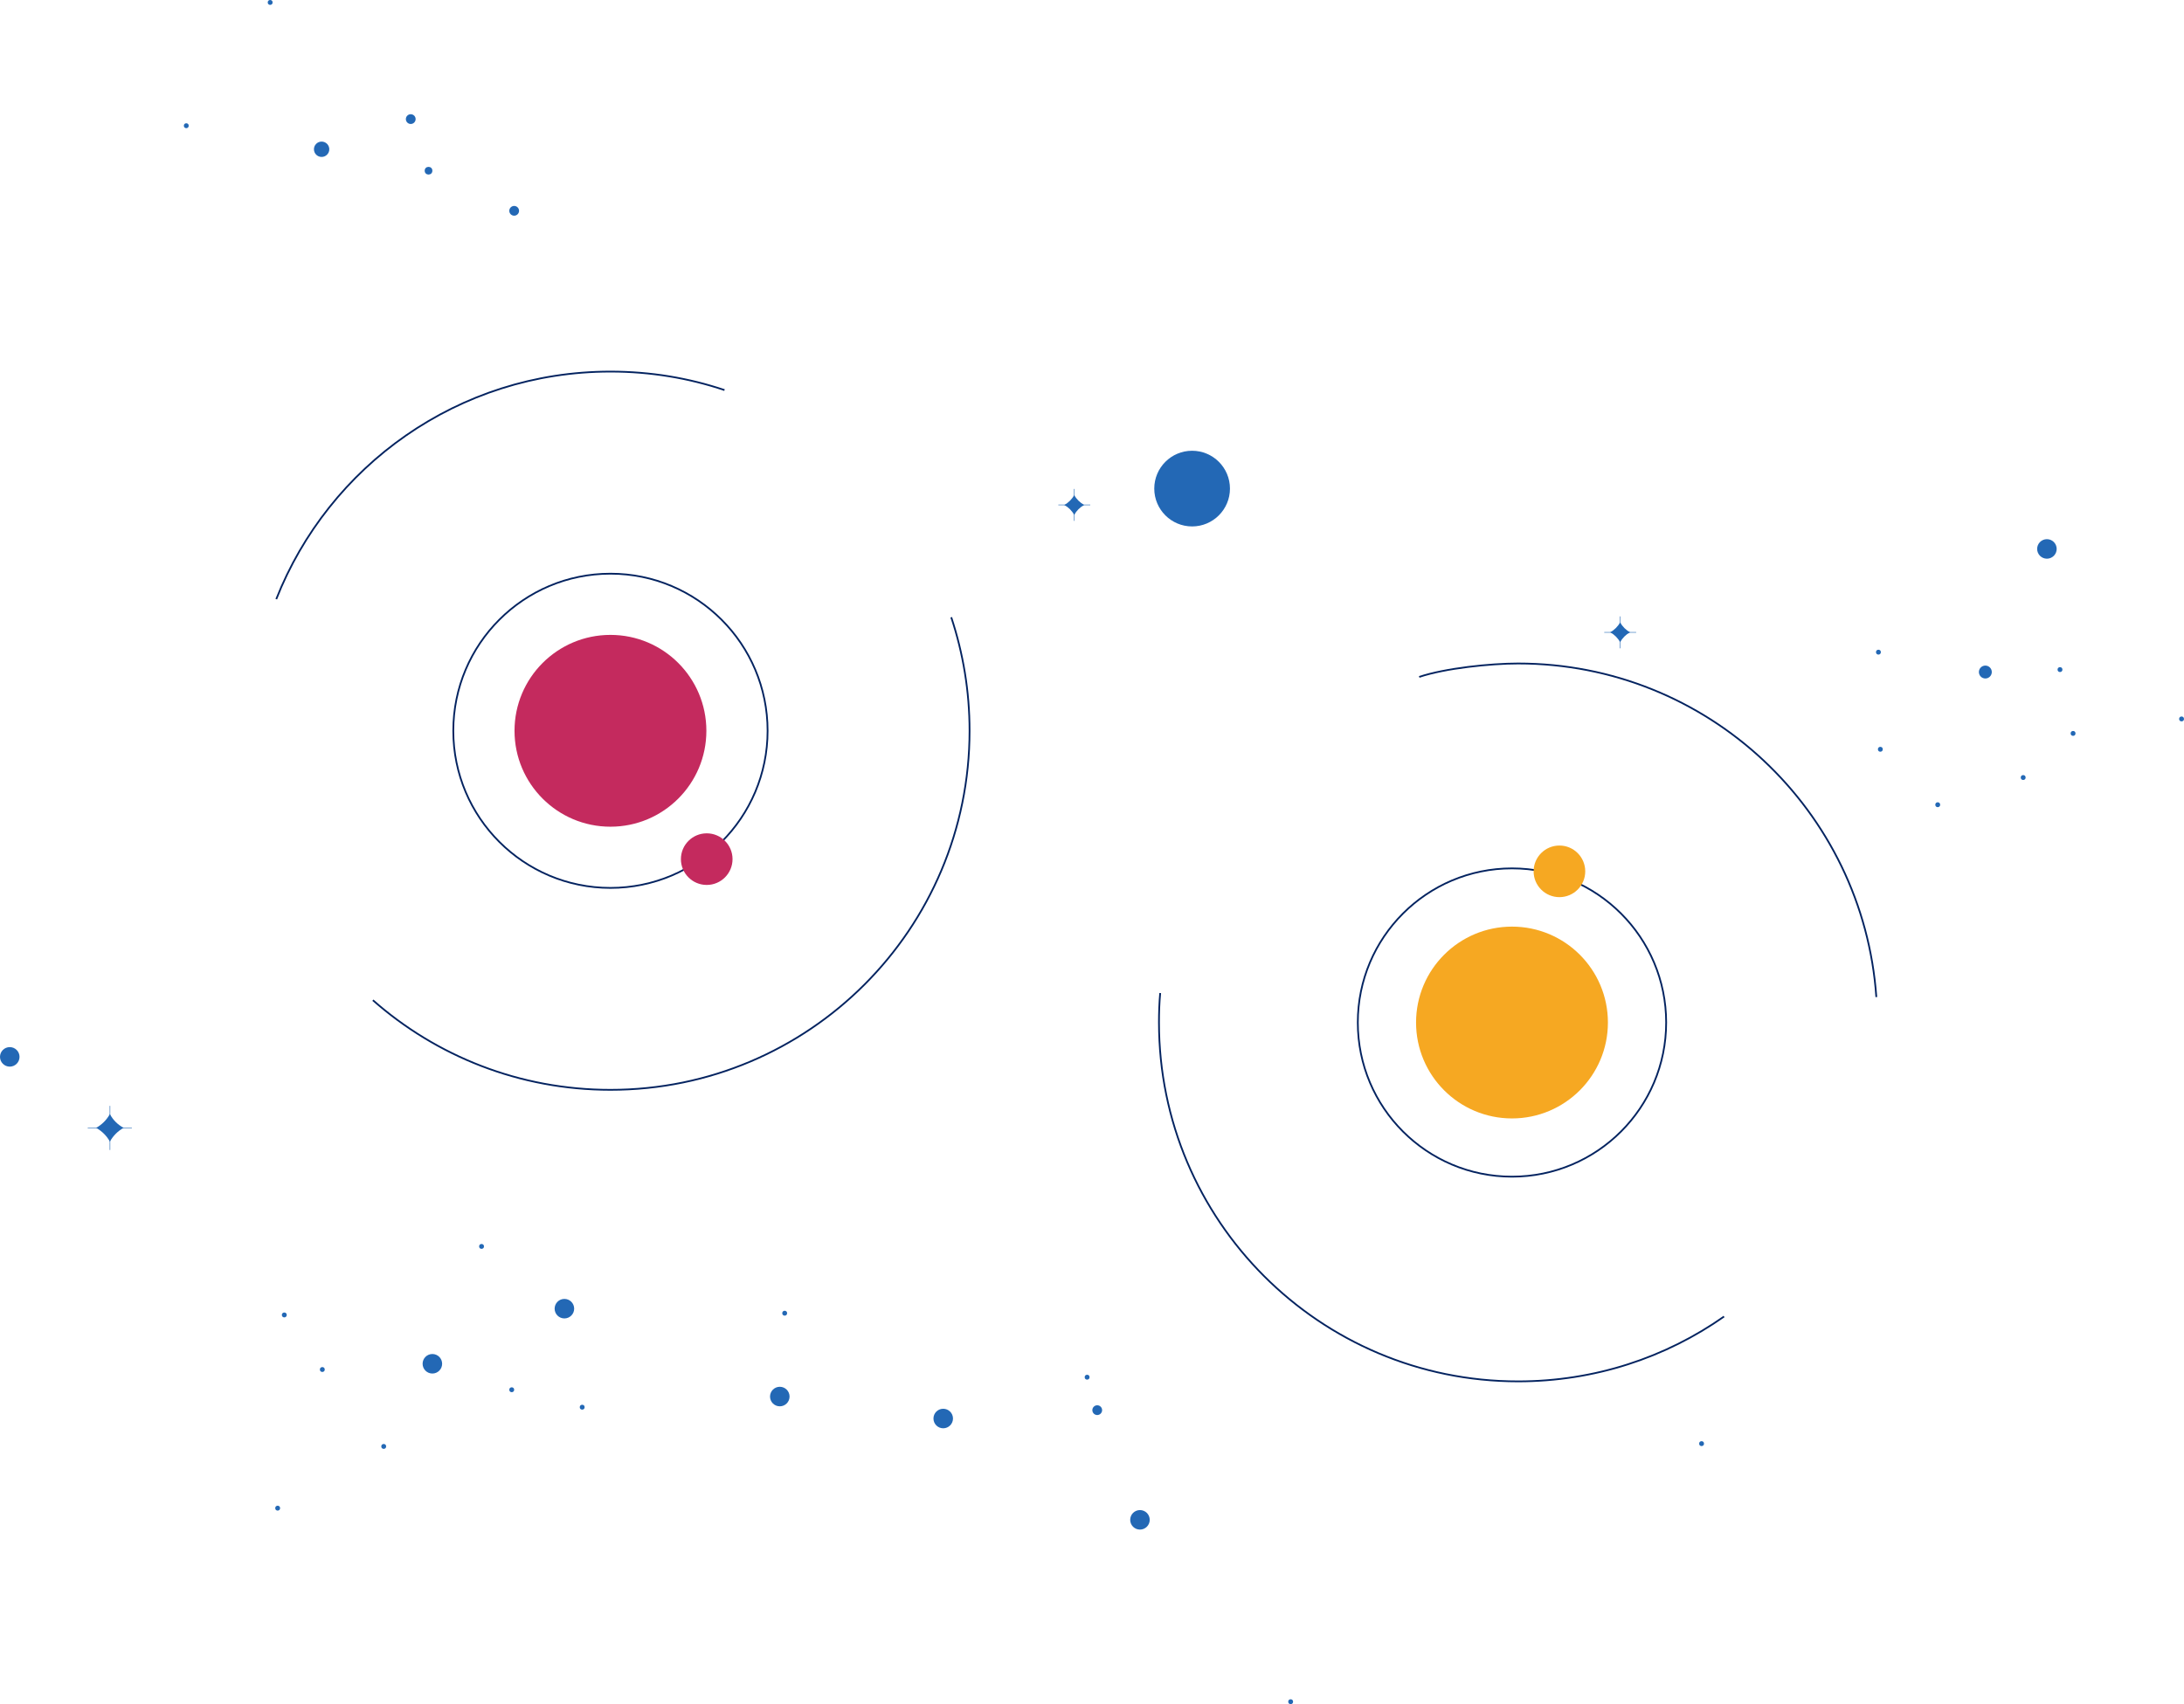 <?xml version="1.0" encoding="utf-8"?>
<!-- Generator: Adobe Illustrator 18.0.0, SVG Export Plug-In . SVG Version: 6.00 Build 0)  -->
<!DOCTYPE svg PUBLIC "-//W3C//DTD SVG 1.1//EN" "http://www.w3.org/Graphics/SVG/1.1/DTD/svg11.dtd">
<svg version="1.1" id="Layer_1" xmlns="http://www.w3.org/2000/svg" xmlns:xlink="http://www.w3.org/1999/xlink" x="0px" y="0px"
	 viewBox="0 0 1252.2 977.3" enable-background="new 0 0 1252.2 977.3" xml:space="preserve">
<g>
	<g>
		<path fill="#2368B5" d="M621.6,289.6L621.6,289.6L621.6,289.6c-2.4,1.3-4.4,3.3-5.7,5.7l0,0l0,0c-1.3-2.4-3.3-4.4-5.7-5.7l0,0l0,0
			c2.4-1.3,4.4-3.3,5.7-5.7l0,0l0,0C617.2,286.3,619.2,288.2,621.6,289.6z"/>
		<rect x="615.8" y="280.4" fill="#2368B5" width="0.3" height="18.3"/>
		<rect x="606.8" y="289.4" fill="#2368B5" width="18.3" height="0.3"/>
	</g>
	<g>
		<path fill="#2368B5" d="M934.6,362.6L934.6,362.6L934.6,362.6c-2.4,1.3-4.4,3.3-5.7,5.7v0v0c-1.3-2.4-3.3-4.4-5.7-5.7l0,0l0,0
			c2.4-1.3,4.4-3.3,5.7-5.7l0,0l0,0C930.2,359.3,932.2,361.3,934.6,362.6z"/>
		<rect x="928.8" y="353.5" fill="#2368B5" width="0.3" height="18.3"/>
		<rect x="919.8" y="362.5" fill="#2368B5" width="18.3" height="0.3"/>
	</g>
	<g>
		<path fill="#2368B5" d="M70.9,646.8L70.9,646.8L70.9,646.8c-3.3,1.8-6,4.5-7.9,7.9l0,0h0c-1.8-3.3-4.5-6-7.9-7.9h0h0
			c3.3-1.8,6-4.5,7.9-7.9h0l0,0C64.8,642.3,67.5,645,70.9,646.8z"/>
		<rect x="62.9" y="634.2" fill="#2368B5" width="0.3" height="25.3"/>
		<rect x="50.3" y="646.7" fill="#2368B5" width="25.3" height="0.3"/>
	</g>
	<g>
		<circle fill="#2368B5" cx="245.7" cy="97.9" r="2.2"/>
		<circle fill="#2368B5" cx="235.5" cy="68.3" r="2.8"/>
		<circle fill="#2368B5" cx="294.8" cy="120.9" r="2.8"/>
		<circle fill="#2368B5" cx="629.1" cy="808.7" r="2.8"/>
		<circle fill="#2368B5" cx="184.4" cy="85.6" r="4.4"/>
		<circle fill="#2368B5" cx="540.8" cy="813.5" r="5.6"/>
		<circle fill="#2368B5" cx="5.6" cy="606.1" r="5.6"/>
		<circle fill="#2368B5" cx="106.8" cy="72.1" r="1.4"/>
		<circle fill="#2368B5" cx="1077" cy="374" r="1.4"/>
		<circle fill="#2368B5" cx="975.6" cy="827.9" r="1.4"/>
		<circle fill="#2368B5" cx="1111" cy="461.5" r="1.4"/>
		<circle fill="#2368B5" cx="1250.8" cy="412.3" r="1.4"/>
		<circle fill="#2368B5" cx="154.9" cy="1.4" r="1.4"/>
		<circle fill="#2368B5" cx="163" cy="754.1" r="1.4"/>
		<circle fill="#2368B5" cx="276.1" cy="714.8" r="1.4"/>
		<circle fill="#2368B5" cx="184.8" cy="785.4" r="1.4"/>
		<circle fill="#2368B5" cx="740" cy="975.9" r="1.4"/>
		<circle fill="#2368B5" cx="333.8" cy="807" r="1.4"/>
		<circle fill="#2368B5" cx="449.9" cy="753.1" r="1.4"/>
		<circle fill="#2368B5" cx="159.2" cy="864.9" r="1.4"/>
		<circle fill="#2368B5" cx="220" cy="829.5" r="1.4"/>
		<circle fill="#2368B5" cx="1138.3" cy="385.4" r="3.7"/>
		<circle fill="#2368B5" cx="1173.6" cy="314.8" r="5.6"/>
		<circle fill="#2368B5" cx="247.9" cy="782.1" r="5.6"/>
		<circle fill="#2368B5" cx="447.1" cy="800.9" r="5.6"/>
		<circle fill="#2368B5" cx="323.6" cy="750.5" r="5.6"/>
		<circle fill="#2368B5" cx="1181.1" cy="384" r="1.4"/>
		<circle fill="#2368B5" cx="1188.6" cy="420.6" r="1.4"/>
		<circle fill="#2368B5" cx="1160" cy="445.9" r="1.4"/>
		<circle fill="#2368B5" cx="1078.1" cy="429.7" r="1.4"/>
		<circle fill="#2368B5" cx="623.3" cy="789.8" r="1.4"/>
		<circle fill="#2368B5" cx="653.6" cy="871.6" r="5.6"/>
		<circle fill="#2368B5" cx="293.4" cy="797" r="1.4"/>
	</g>
	<circle fill="#2368B5" cx="683.5" cy="280.2" r="21.7"/>
	<circle fill="#F6A822" cx="866.9" cy="586.4" r="55"/>
	<g>
		<path fill="none" stroke="#032360" stroke-miterlimit="10" d="M988.5,755c-33.4,23.5-74.2,37.2-118.1,37.2
			c-113.7,0-205.9-92.2-205.9-205.9c0-5.7,0.2-11.3,0.7-16.8"/>
		<path fill="none" stroke="#032360" stroke-miterlimit="10" d="M813.7,388.2c14.9-5,40.9-7.7,56.7-7.7
			c108.8,0,197.9,84.4,205.4,191.3"/>
	</g>
	<circle fill="#C42A5E" cx="350" cy="419.1" r="55"/>
	<g>
		<path fill="none" stroke="#032360" stroke-miterlimit="10" d="M545.4,354c6.8,20.5,10.5,42.4,10.5,65.1
			c0,113.7-92.2,205.9-205.9,205.9c-52.2,0-99.9-19.4-136.2-51.4"/>
		<path fill="none" stroke="#032360" stroke-miterlimit="10" d="M158.4,343.6c30.1-76.4,104.5-130.5,191.6-130.5
			c22.9,0,44.9,3.7,65.4,10.6"/>
	</g>
	<circle fill="none" stroke="#032360" stroke-miterlimit="10" cx="350" cy="419.1" r="90.1"/>
	<circle fill="none" stroke="#032360" stroke-miterlimit="10" cx="866.9" cy="586.4" r="88.4"/>
	<circle fill="#C42A5E" cx="405.2" cy="492.7" r="14.8"/>
	<circle fill="#F6A822" cx="894.1" cy="499.7" r="14.8"/>
</g>
<g>
</g>
<g>
</g>
<g>
</g>
<g>
</g>
<g>
</g>
<g>
</g>
<g>
</g>
<g>
</g>
<g>
</g>
<g>
</g>
<g>
</g>
<g>
</g>
<g>
</g>
<g>
</g>
<g>
</g>
</svg>
